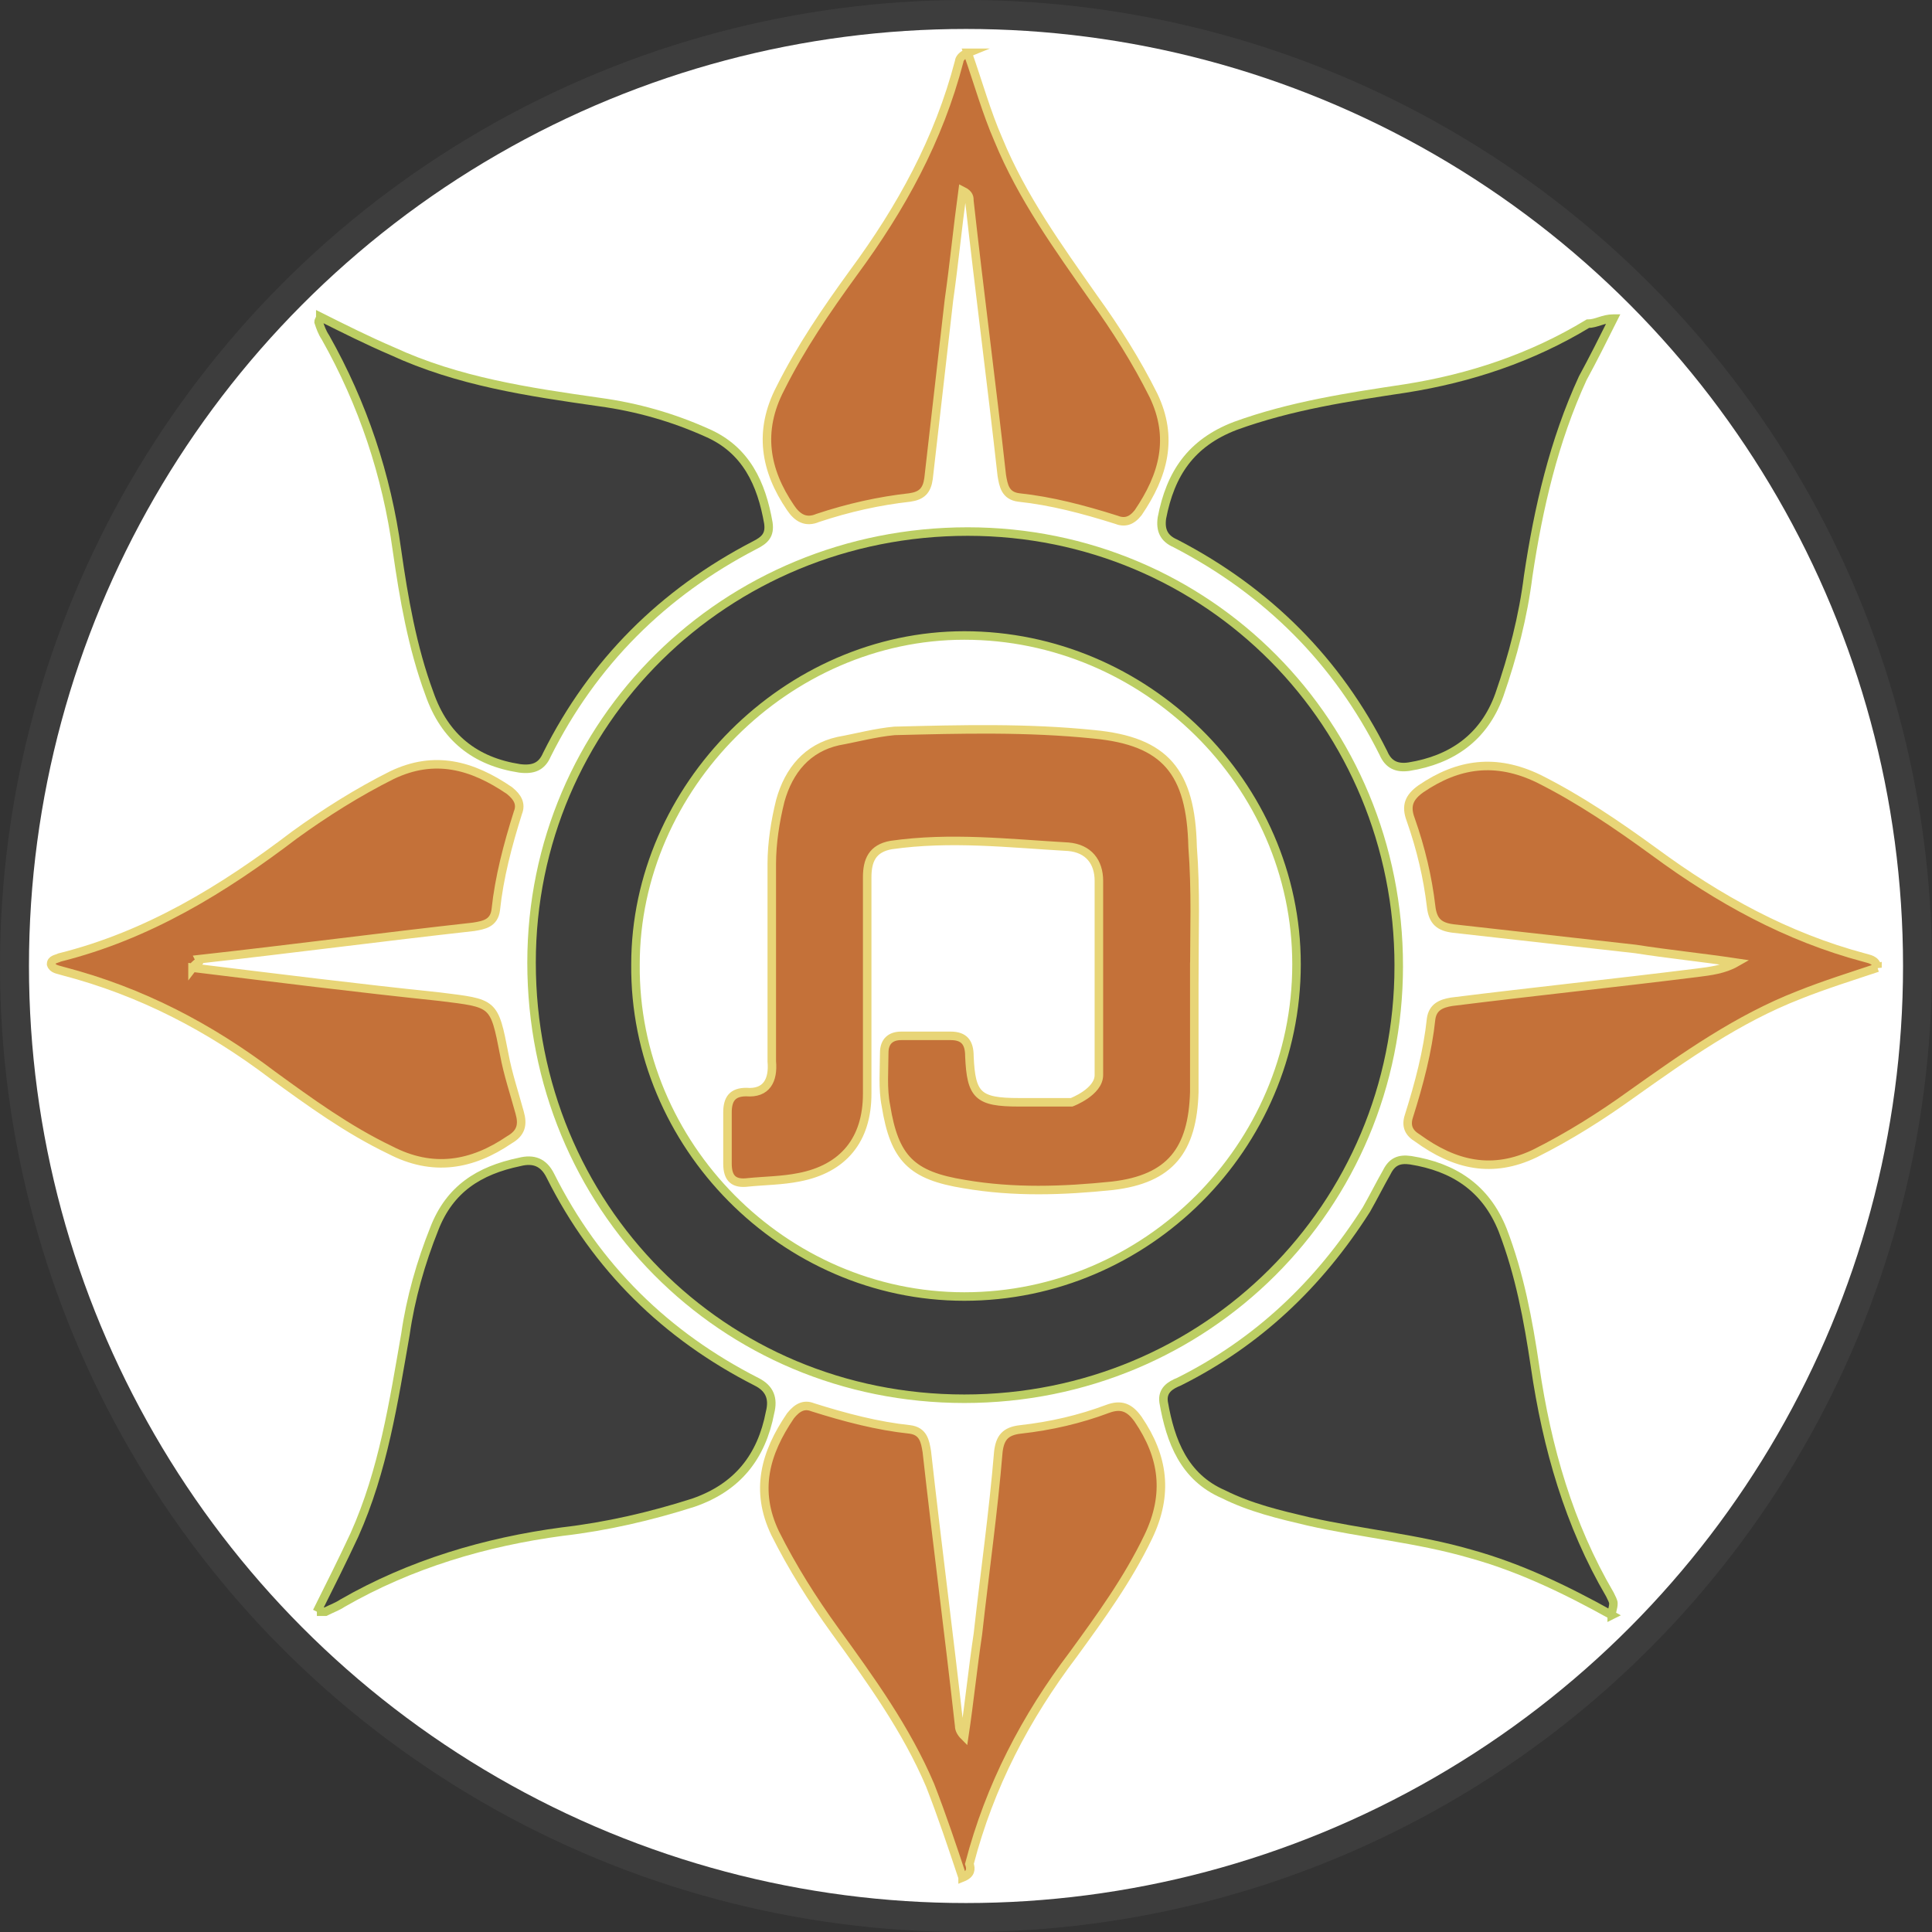<svg enable-background="new 0 0 113.4 113.4" viewBox="0 0 113.4 113.4" xmlns="http://www.w3.org/2000/svg"><rect x="0" y="0" width="113.4" height="113.4" fill="#333333" stroke="none"/><circle cx="56.7" cy="56.7" fill="#3d3d3d" r="56.7"/><circle cx="56.7" cy="56.7" fill="#fff" r="55"/><g stroke-miterlimit="10" stroke-width=".5"><path d="m82.1 56.7c0 14.1-11.3 25.4-25.5 25.4s-25.4-11.3-25.4-25.6c0-14.1 11.4-25.3 25.6-25.3 14.1 0 25.3 11.3 25.3 25.5zm-25.5 19.4c10.7 0 19.5-8.8 19.5-19.5 0-10.6-8.9-19.3-19.5-19.3-10.4 0-19.3 8.9-19.3 19.3-.1 10.6 8.7 19.5 19.3 19.5z" fill="#3d3d3d" stroke="#bcce63"/><path d="m94.7 18.7c-.6 1.2-1.2 2.4-1.8 3.5-1.7 3.7-2.6 7.6-3.2 11.6-.3 2.4-.9 4.7-1.7 7-.9 2.5-2.8 3.8-5.3 4.2-.7.1-1.2-.1-1.5-.8-2.7-5.4-6.8-9.5-12.2-12.3-.7-.3-.9-.8-.8-1.5.5-2.6 1.7-4.4 4.3-5.4 3.3-1.2 6.7-1.7 10-2.2 3.8-.6 7.4-1.8 10.7-3.8.5 0 .9-.3 1.5-.3z" fill="#3d3d3d" stroke="#bcce63"/><path d="m94.6 94.8c-2.7-1.5-5.4-2.8-8.3-3.6-3.1-.9-6.4-1.2-9.5-1.9-1.7-.4-3.4-.8-5-1.6-2.3-1-3.1-3.1-3.5-5.4-.1-.7.4-1 .9-1.2 4.6-2.3 8.2-5.7 11-10.1.4-.7.8-1.5 1.2-2.2.3-.6.7-.8 1.4-.7 2.5.4 4.4 1.6 5.4 4.1 1 2.6 1.5 5.3 1.9 8 .7 4.8 2 9.3 4.4 13.4.1.2.2.4.2.5 0 .3-.1.4-.1.7z" fill="#3d3d3d" stroke="#bcce63"/><path d="m18.6 94.6c.8-1.6 1.5-3 2.2-4.5 1.7-3.8 2.3-7.8 3-11.8.3-2.1.9-4.2 1.7-6.2.9-2.3 2.6-3.4 5-3.9.8-.2 1.4 0 1.8.8 2.7 5.4 6.8 9.4 12.1 12.1.8.4 1 1 .8 1.8-.5 2.6-1.9 4.4-4.5 5.3-2.5.8-5.1 1.4-7.7 1.7-4.5.6-8.9 1.9-12.9 4.2-.3.2-.6.3-1 .5-.1 0-.2 0-.5 0z" fill="#3d3d3d" stroke="#bcce63"/><path d="m18.8 18.6c1.4.7 2.8 1.4 4.2 2 3.9 1.8 8 2.4 12.2 3 2.2.3 4.3.9 6.3 1.8 2.3 1 3.2 3 3.6 5.3.1.7-.2 1-.8 1.3-5.4 2.8-9.5 6.9-12.2 12.3-.3.7-.8.9-1.6.8-2.6-.4-4.4-1.8-5.3-4.4-1-2.7-1.5-5.6-1.9-8.4-.6-4.4-2-8.6-4.2-12.5-.2-.3-.3-.6-.4-.9 0-.1.1-.2.1-.3z" fill="#3d3d3d" stroke="#bcce63"/><path d="m56.8 3.1c.6 1.7 1.1 3.5 1.8 5.1 1.4 3.4 3.5 6.3 5.6 9.3 1.3 1.8 2.5 3.7 3.5 5.7 1.2 2.5.6 4.7-.9 6.9-.4.5-.8.6-1.3.4-1.9-.6-3.8-1.1-5.7-1.3-.8-.1-.9-.7-1-1.3-.6-5.4-1.3-10.7-1.9-16.1 0-.2 0-.4-.4-.6-.3 2.2-.5 4.3-.8 6.4-.4 3.5-.8 7-1.2 10.5-.1.7-.4 1-1.1 1.1-1.8.2-3.6.6-5.4 1.2-.7.3-1.2 0-1.6-.6-1.5-2.2-1.9-4.5-.6-7 1.2-2.4 2.7-4.6 4.3-6.8 2.8-3.8 5-7.8 6.2-12.4 0 0 0-.3.5-.5z" fill="#c47139" stroke="#e8d577"/><path d="m11.3 56.8c4.9.6 9.7 1.2 14.5 1.7 3.2.4 3.2.3 3.8 3.4.2 1.1.6 2.3.9 3.4.2.7.1 1.2-.6 1.6-2.2 1.5-4.5 1.9-7 .6-2.5-1.2-4.7-2.8-6.9-4.4-3.7-2.8-7.7-4.9-12.3-6.1-.3-.1-.6-.1-.7-.4 0-.3.3-.3.5-.4 5.2-1.3 9.6-4 13.8-7.2 1.8-1.3 3.7-2.5 5.7-3.5 2.5-1.2 4.7-.6 6.9.9.5.4.7.8.5 1.3-.6 1.9-1.1 3.8-1.3 5.7-.1.8-.7.9-1.3 1-5.4.6-10.7 1.3-16.1 1.9.1.2-.1.1-.4.5z" fill="#c47139" stroke="#e8d577"/><path d="m110.2 56.8c-1.5.5-3.1 1-4.6 1.6-3.6 1.4-6.7 3.6-9.8 5.8-1.8 1.3-3.7 2.5-5.7 3.5-2.5 1.2-4.7.7-6.9-.9-.5-.3-.7-.7-.5-1.3.6-1.9 1.1-3.8 1.3-5.7.1-.7.6-.9 1.2-1 4.8-.6 9.6-1.1 14.4-1.7.8-.1 1.6-.2 2.3-.6-2-.3-4-.5-5.9-.8-3.6-.4-7.1-.8-10.7-1.2-.8-.1-1.2-.4-1.3-1.3-.2-1.7-.6-3.4-1.2-5.1-.3-.8-.1-1.3.6-1.8 2.2-1.5 4.4-1.8 6.9-.6 2.4 1.2 4.6 2.7 6.8 4.3 3.8 2.8 7.8 5 12.3 6.2.3.1.7.1.8.6z" fill="#c47139" stroke="#e8d577"/><path d="m56.5 110.2c-.6-1.8-1.2-3.6-1.9-5.4-1.4-3.3-3.5-6.2-5.6-9.1-1.3-1.8-2.5-3.7-3.5-5.7-1.2-2.5-.6-4.7.9-6.9.4-.5.8-.7 1.3-.5 1.9.6 3.8 1.1 5.7 1.3.8.1.9.7 1 1.3.6 5.4 1.3 10.7 1.9 16.1 0 .2.1.4.3.6.3-2 .5-4 .8-6 .4-3.6.9-7.1 1.2-10.7.1-.8.4-1.2 1.3-1.3 1.8-.2 3.5-.6 5.1-1.2.8-.3 1.3-.1 1.8.6 1.5 2.2 1.8 4.4.6 6.9s-2.8 4.7-4.4 6.9c-2.8 3.7-4.9 7.7-6.1 12.3.1.3.1.6-.4.8z" fill="#c47139" stroke="#e8d577"/><path d="m70.1 57.1v7c-.1 3.4-1.4 5.1-4.8 5.5-2.9.3-5.8.4-8.7-.1-3.1-.5-4.1-1.5-4.6-4.6-.2-1-.1-2.1-.1-3.1 0-.7.4-1 1-1h2.9c.8 0 1.1.4 1.1 1.2.1 2.3.5 2.7 2.9 2.7h3.1s1.6-.6 1.6-1.6c0-3.8 0-7.6 0-11.4 0-1.1-.6-1.9-1.8-2-3.5-.2-6.9-.6-10.4-.1-1.1.2-1.4.9-1.4 1.9v10.4 2.3c0 2.7-1.4 4.4-4 4.9-1 .2-2 .2-3 .3-.8.1-1.2-.2-1.2-1.1 0-1 0-2 0-3 0-.8.3-1.2 1.1-1.2 1.2.1 1.6-.7 1.5-1.8 0-3.9 0-7.8 0-11.6 0-1.2.2-2.5.5-3.7.5-1.8 1.6-3.1 3.4-3.5 1.1-.2 2.2-.5 3.3-.6 3.9-.1 7.8-.2 11.7.2 4.2.4 5.7 2.2 5.8 6.6.2 2.6.1 5 .1 7.4z" fill="#c47139" stroke="#e8d577"/></g></svg>